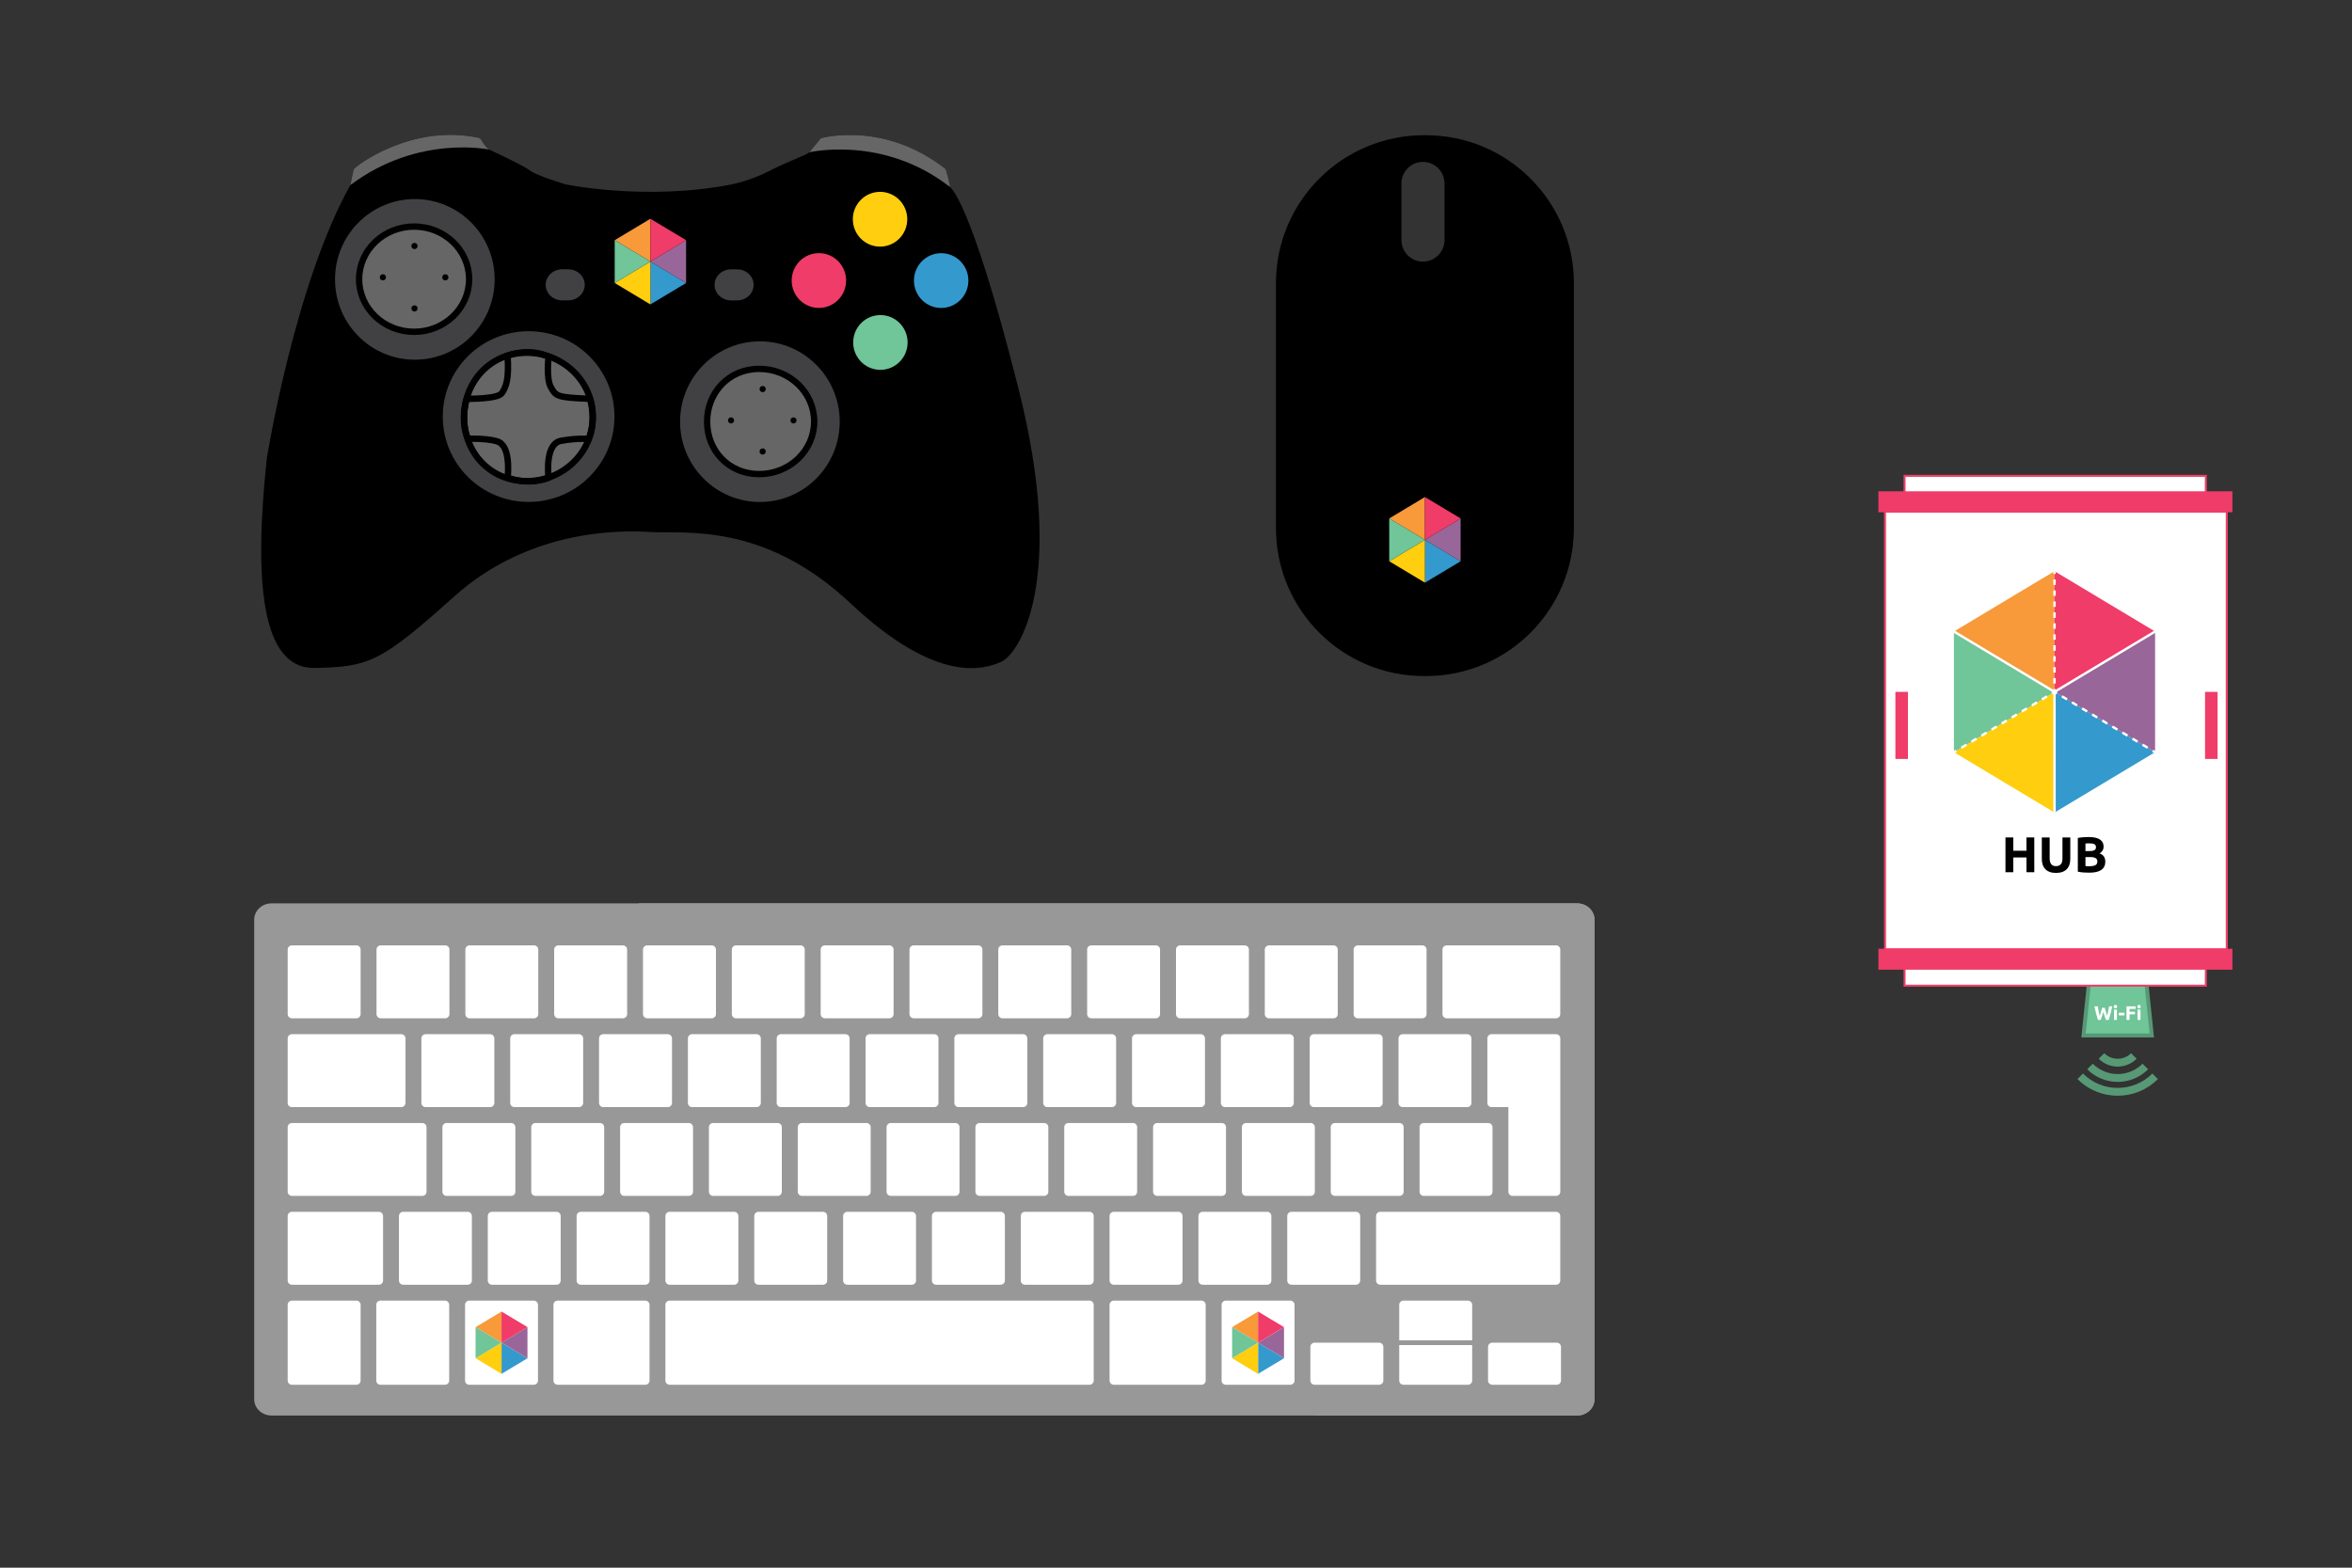<?xml version="1.0" encoding="utf-8"?>
<!-- Generator: Adobe Illustrator 16.0.0, SVG Export Plug-In . SVG Version: 6.00 Build 0)  -->
<!DOCTYPE svg PUBLIC "-//W3C//DTD SVG 1.1//EN" "http://www.w3.org/Graphics/SVG/1.1/DTD/svg11.dtd">
<svg version="1.1" id="Layer_1" xmlns="http://www.w3.org/2000/svg" xmlns:xlink="http://www.w3.org/1999/xlink" x="0px" y="0px"
	 width="600px" height="400px" viewBox="0 0 600 400" enable-background="new 0 0 600 400" xml:space="preserve">
<rect x="0" y="0" width="600" height="400" fill="#333333" stroke="none"/>
<g>
	<path fill="none" d="M230,265.341"/>
</g>
<path id="wireless_mouse" d="M401.5,72.263c0-20.856-16.907-37.763-37.763-37.763h-0.475c-20.855,0-37.763,16.907-37.763,37.763
	v62.475c0,20.856,16.907,37.763,37.763,37.763h0.475c20.855,0,37.763-16.907,37.763-37.763V72.263z M368.5,61.203
	c0,3.067-2.434,5.552-5.5,5.552s-5.5-2.485-5.5-5.552V46.86c0-3.066,2.434-5.552,5.5-5.552s5.5,2.486,5.5,5.552V61.203z"/>
<g>
	<path d="M186.606,47.055c-21.767,4.266-42.31-0.013-42.31-0.013s-7.322-2.173-9.084-3.528c-1.763-1.358-9.322-4.818-10.339-5.327
		c-1.017-0.509-2.407-2.951-2.407-2.951c-17.423-3.938-32.004,7.313-32.207,7.923c-0.203,0.609-0.883,4.067-0.883,4.067
		c-14.247,25.423-21.313,69.764-21.313,69.764c-3.263,30.645-1.627,53.7,12.188,53.435c13.815-0.267,16.817-1.354,35.536-18.164
		c18.717-16.81,41.229-17.072,49.935-16.527c8.707,0.545,28.992-2.703,51.226,18.188c22.232,20.889,34.167,16.823,38.507,14.926
		c4.337-1.896,16.82-20.334,4.361-69.699c-12.462-49.365-17.613-51.535-17.613-51.535c0.001-0.543-0.947-4.476-0.947-4.476
		c-15.863-12.48-31.866-7.875-31.866-7.875s-2.443,2.982-2.917,3.592c-0.474,0.61-5.628,2.372-10.307,4.81
		C191.489,46.106,186.606,47.055,186.606,47.055z"/>
	<path fill="#656665" d="M89.376,47.228c0,0,0.68-3.458,0.883-4.067c0.203-0.61,14.784-11.862,32.207-7.923
		c0,0,1.39,2.442,2.407,2.951C124.873,38.188,106.67,34.215,89.376,47.228z"/>
	<path fill="#656665" d="M242.204,47.615c0.429,0.333-0.947-4.476-0.947-4.476c-15.863-12.48-31.866-7.875-31.866-7.875
		s-2.443,2.982-2.917,3.592C206.475,38.857,225.257,34.438,242.204,47.615z"/>
	<path fill="#414042" d="M149.17,72.672c0,2.191-1.89,3.967-4.223,3.966h-1.524c-2.333-0.001-4.221-1.776-4.219-3.967l0,0
		c0-2.191,1.891-3.966,4.222-3.966l1.525,0.001C147.281,68.706,149.17,70.483,149.17,72.672L149.17,72.672z"/>
	<path fill="#414042" d="M192.25,72.687c0,2.191-1.893,3.966-4.222,3.964h-1.526c-2.331,0-4.22-1.776-4.218-3.967l0,0
		c0-2.19,1.891-3.967,4.222-3.966h1.524C190.361,68.72,192.25,70.495,192.25,72.687L192.25,72.687z"/>
	<g>
		<ellipse fill="#FFCE0E" cx="224.503" cy="55.939" rx="6.941" ry="6.991"/>
		<ellipse fill="#EF3C68" cx="208.902" cy="71.58" rx="6.941" ry="6.991"/>
		<ellipse fill="#70C599" cx="224.591" cy="87.377" rx="6.941" ry="6.991"/>
		<ellipse fill="#3499CD" cx="240.094" cy="71.59" rx="6.941" ry="6.99"/>
	</g>
	<g>
		
			<ellipse transform="matrix(1 2.757794e-004 -2.757794e-004 1 0.02 -0.029)" fill="#414042" cx="105.825" cy="71.286" rx="20.361" ry="20.494"/>
		<ellipse fill="#656665" stroke="#000000" stroke-width="1.623" cx="105.642" cy="71.236" rx="14.035" ry="13.426"/>
		<g>
			<circle cx="105.741" cy="62.76" r="0.785"/>
			<circle cx="97.67" cy="70.76" r="0.784"/>
			<circle cx="105.736" cy="78.693" r="0.784"/>
			<circle cx="113.604" cy="70.763" r="0.785"/>
		</g>
	</g>
	<g>
		
			<ellipse transform="matrix(1 3.117431e-004 -3.117431e-004 1 0.034 -0.06)" fill="#414042" cx="193.852" cy="107.591" rx="20.362" ry="20.493"/>
		<path fill="#656665" stroke="#000000" stroke-width="1.623" d="M207.704,107.545c-0.003,7.415-6.286,13.423-14.042,13.421
			c-7.752-0.002-13.283-5.965-13.281-13.378c0.004-7.416,5.541-13.475,13.291-13.471C201.422,94.118,207.706,100.13,207.704,107.545
			z"/>
		<g>
			<circle cx="194.56" cy="99.266" r="0.785"/>
			<path d="M187.274,107.264c0,0.431-0.352,0.781-0.784,0.779c-0.433-0.001-0.783-0.348-0.786-0.78
				c0.002-0.431,0.353-0.78,0.785-0.779C186.923,106.484,187.275,106.834,187.274,107.264z"/>
			<circle cx="194.556" cy="115.2" r="0.783"/>
			<path d="M203.206,107.269c0,0.433-0.35,0.78-0.784,0.78c-0.432,0-0.783-0.35-0.78-0.78c-0.002-0.43,0.349-0.779,0.782-0.78
				C202.855,106.489,203.206,106.838,203.206,107.269z"/>
		</g>
	</g>
	<g>
		
			<ellipse transform="matrix(1 3.121620e-004 -3.121620e-004 1 0.033 -0.042)" fill="#414042" cx="134.852" cy="106.286" rx="21.899" ry="21.779"/>
		<path fill="#656665" stroke="#000000" stroke-width="1.623" d="M151.241,106.387c-0.003,9.048-7.561,16.381-16.879,16.375
			c-9.32,0-15.97-7.274-15.967-16.323c0.002-9.049,6.658-16.442,15.979-16.44C143.691,90.002,151.245,97.338,151.241,106.387z"/>
		<path fill="none" stroke="#000000" stroke-width="1.623" d="M119.057,101.751c0,0,7.866,0.137,8.951-1.422
			c1.084-1.557,1.885-3.57,1.478-9.605c0,0,5.509-2.123,10.459,0.32c0,0-0.681,5.559,0.606,7.796
			c1.29,2.239,1.424,2.583,9.967,2.922c0,0,1.693,5.219-0.342,10.236c0,0-2.915-0.273-7.05,0.473
			c-4.137,0.745-3.258,8.677-3.191,9.426c0,0-4.408,2.099-10.441-0.005c0,0,0.816-6.576-1.625-8.681c0,0-0.609-1.356-8.475-1.289
			C119.393,111.922,117.293,108.124,119.057,101.751z"/>
	</g>
</g>
<g>
	<g>
		<polygon fill="#70C599" stroke="#579975" stroke-miterlimit="10" points="548.936,264.2 531.508,264.2 533.508,245.019 
			546.936,245.019 		"/>
		<g>
			<g>
				<g>
					<path fill="none" stroke="#579975" stroke-width="2" stroke-miterlimit="10" d="M549.779,274.622
						c-5.283,5.281-13.832,5.281-19.113,0"/>
					<path fill="none" stroke="#579975" stroke-width="2" stroke-miterlimit="10" d="M547.279,272.122c-3.9,3.9-10.213,3.9-14.115,0
						"/>
					<path fill="none" stroke="#579975" stroke-width="2" stroke-miterlimit="10" d="M544.354,269.431
						c-2.283,2.283-5.98,2.283-8.264,0"/>
				</g>
			</g>
		</g>
	</g>
	<g>
		<path fill="#FFFFFF" d="M536.92,257.142c0.041,0.137,0.084,0.291,0.133,0.461c0.049,0.172,0.1,0.35,0.154,0.533
			s0.111,0.367,0.168,0.551s0.111,0.354,0.164,0.51c0.045-0.17,0.088-0.355,0.133-0.555c0.047-0.201,0.088-0.408,0.129-0.621
			s0.08-0.426,0.117-0.637c0.039-0.213,0.076-0.416,0.109-0.613h0.811c-0.117,0.58-0.254,1.168-0.406,1.766
			c-0.152,0.596-0.316,1.162-0.494,1.699h-0.715c-0.115-0.32-0.229-0.656-0.338-1.008c-0.111-0.352-0.219-0.703-0.324-1.057
			c-0.107,0.354-0.215,0.705-0.322,1.057c-0.105,0.352-0.217,0.688-0.334,1.008h-0.713c-0.178-0.537-0.344-1.104-0.494-1.699
			c-0.152-0.598-0.287-1.186-0.404-1.766h0.844c0.033,0.197,0.07,0.4,0.111,0.613c0.039,0.211,0.082,0.424,0.125,0.637
			s0.088,0.42,0.133,0.621c0.045,0.199,0.092,0.385,0.139,0.555c0.061-0.164,0.119-0.338,0.176-0.52
			c0.057-0.184,0.111-0.367,0.164-0.551c0.055-0.184,0.104-0.359,0.148-0.529s0.086-0.322,0.123-0.455H536.92z"/>
		<path fill="#FFFFFF" d="M540.098,256.847c0,0.137-0.045,0.244-0.133,0.322s-0.193,0.117-0.313,0.117
			c-0.121,0-0.225-0.039-0.313-0.117s-0.133-0.186-0.133-0.322s0.045-0.244,0.133-0.324c0.088-0.078,0.191-0.117,0.313-0.117
			c0.119,0,0.225,0.039,0.313,0.117C540.053,256.603,540.098,256.71,540.098,256.847z M540.027,260.235h-0.746v-2.629h0.746V260.235
			z"/>
		<path fill="#FFFFFF" d="M540.502,258.405h1.449v0.676h-1.449V258.405z"/>
		<path fill="#FFFFFF" d="M542.477,260.235v-3.465h2.32v0.656h-1.539v0.725h1.369v0.654h-1.369v1.43H542.477z"/>
		<path fill="#FFFFFF" d="M546.111,256.847c0,0.137-0.043,0.244-0.131,0.322c-0.09,0.078-0.193,0.117-0.313,0.117
			c-0.121,0-0.225-0.039-0.313-0.117c-0.09-0.078-0.133-0.186-0.133-0.322s0.043-0.244,0.133-0.324
			c0.088-0.078,0.191-0.117,0.313-0.117c0.119,0,0.223,0.039,0.313,0.117C546.068,256.603,546.111,256.71,546.111,256.847z
			 M546.043,260.235h-0.746v-2.629h0.746V260.235z"/>
	</g>
	<g>
		
			<rect x="480.877" y="130.553" fill="#FFFFFF" stroke="#EF4069" stroke-width="0.516" stroke-miterlimit="10" width="87.174" height="111.667"/>
		<g>
			<g>
				<g>
					<path fill="#010101" stroke="#FFFFFF" stroke-width="0.205" stroke-miterlimit="10" d="M524.107,177.175"/>
				</g>
				<g>
					<path fill="#010101" stroke="#FFFFFF" stroke-width="0.205" stroke-miterlimit="10" d="M524.107,177.175"/>
				</g>
				<g>
					<path fill="#010101" stroke="#FFFFFF" stroke-width="0.205" stroke-miterlimit="10" d="M524.107,177.175"/>
				</g>
				<g>
					<path fill="#010101" stroke="#FFFFFF" stroke-width="0.205" stroke-miterlimit="10" d="M524.107,177.175"/>
				</g>
			</g>
			<polyline fill="#3499CD" points="549.768,191.929 536.938,199.626 524.107,207.324 524.107,191.929 524.107,176.533 			"/>
			<polyline fill="#996699" points="549.768,191.929 549.768,176.533 549.768,161.138 536.953,168.836 524.107,176.533 			"/>
			<polyline fill="#F8993A" points="524.111,145.742 511.279,153.439 498.447,161.138 511.281,168.836 524.111,176.533 			"/>
			<polyline fill="#EF3C68" points="524.107,145.742 536.936,153.439 549.768,161.138 536.938,168.836 524.107,176.533 			"/>
			<polyline fill="#FFCE0E" points="498.447,191.929 511.281,199.626 524.111,207.324 524.111,191.929 524.111,176.533 			"/>
			<polyline fill="#70C599" points="498.449,191.929 498.449,176.533 498.449,161.138 511.279,168.836 524.107,176.533 			"/>
			<g>
				<g>
					<g>
						
							<line fill="none" stroke="#FFFFFF" stroke-width="0.616" stroke-miterlimit="10" x1="524.113" y1="145.742" x2="524.113" y2="146.46"/>
						
							<line fill="none" stroke="#FFFFFF" stroke-width="0.616" stroke-miterlimit="10" stroke-dasharray="1.398,1.398" x1="524.113" y1="147.858" x2="524.107" y2="175.116"/>
						
							<line fill="none" stroke="#FFFFFF" stroke-width="0.616" stroke-miterlimit="10" x1="524.107" y1="175.815" x2="524.107" y2="176.533"/>
					</g>
				</g>
				<g>
					<g>
						
							<line fill="none" stroke="#FFFFFF" stroke-width="0.616" stroke-miterlimit="10" x1="524.107" y1="176.533" x2="524.724" y2="176.903"/>
						
							<line fill="none" stroke="#FFFFFF" stroke-width="0.616" stroke-miterlimit="10" stroke-dasharray="1.499,1.499" x1="526.009" y1="177.674" x2="548.509" y2="191.173"/>
						
							<line fill="none" stroke="#FFFFFF" stroke-width="0.616" stroke-miterlimit="10" x1="549.151" y1="191.559" x2="549.768" y2="191.929"/>
					</g>
				</g>
				<g>
					<g>
						
							<line fill="none" stroke="#FFFFFF" stroke-width="0.616" stroke-miterlimit="10" x1="524.107" y1="176.533" x2="523.491" y2="176.903"/>
						
							<line fill="none" stroke="#FFFFFF" stroke-width="0.616" stroke-miterlimit="10" stroke-dasharray="1.499,1.499" x1="522.206" y1="177.674" x2="499.706" y2="191.173"/>
						
							<line fill="none" stroke="#FFFFFF" stroke-width="0.616" stroke-miterlimit="10" x1="499.063" y1="191.559" x2="498.447" y2="191.929"/>
					</g>
				</g>
			</g>
			<g>
				
					<line fill="none" stroke="#FFFFFF" stroke-width="0.616" stroke-miterlimit="10" x1="524.113" y1="207.324" x2="524.107" y2="176.533"/>
				
					<line fill="none" stroke="#FFFFFF" stroke-width="0.616" stroke-miterlimit="10" x1="524.107" y1="176.533" x2="549.768" y2="161.138"/>
				
					<line fill="none" stroke="#FFFFFF" stroke-width="0.616" stroke-miterlimit="10" x1="524.107" y1="176.533" x2="498.447" y2="161.138"/>
			</g>
		</g>
		
			<rect x="485.859" y="245.235" fill="#FFFFFF" stroke="#EF4069" stroke-width="0.516" stroke-miterlimit="10" width="76.854" height="6.264"/>
		
			<rect x="485.859" y="121.417" fill="#FFFFFF" stroke="#EF4069" stroke-width="0.516" stroke-miterlimit="10" width="76.854" height="6.264"/>
		
			<line fill="none" stroke="#EF3C68" stroke-width="5.351" stroke-miterlimit="10" x1="479.182" y1="128.029" x2="569.5" y2="128.029"/>
		
			<line fill="none" stroke="#EF3C68" stroke-width="5.351" stroke-miterlimit="10" x1="479.182" y1="244.745" x2="569.5" y2="244.745"/>
		<g>
			<path d="M516.954,213.674h1.998v8.876h-1.998v-3.766h-3.356v3.766H511.6v-8.876h1.998v3.394h3.356V213.674z"/>
			<path d="M524.473,222.729c-0.624,0-1.161-0.088-1.614-0.263c-0.452-0.175-0.826-0.418-1.12-0.73
				c-0.295-0.312-0.513-0.683-0.653-1.114c-0.142-0.431-0.212-0.907-0.212-1.428v-5.521h1.998v5.354
				c0,0.358,0.041,0.664,0.122,0.916s0.192,0.457,0.333,0.615s0.312,0.271,0.513,0.339c0.2,0.068,0.42,0.103,0.659,0.103
				c0.487,0,0.882-0.149,1.185-0.448c0.304-0.299,0.455-0.807,0.455-1.524v-5.354h1.998v5.521c0,0.521-0.072,0.999-0.218,1.435
				s-0.367,0.809-0.666,1.12c-0.299,0.313-0.679,0.554-1.14,0.725C525.651,222.644,525.104,222.729,524.473,222.729z"/>
			<path d="M533.016,222.665c-0.486,0-0.972-0.015-1.453-0.045c-0.483-0.029-0.984-0.1-1.506-0.211v-8.607
				c0.41-0.077,0.858-0.135,1.346-0.173c0.486-0.039,0.938-0.058,1.357-0.058c0.563,0,1.082,0.04,1.557,0.121
				c0.474,0.081,0.881,0.22,1.223,0.416c0.342,0.197,0.608,0.455,0.801,0.775s0.288,0.716,0.288,1.185
				c0,0.709-0.342,1.269-1.024,1.679c0.563,0.213,0.947,0.504,1.152,0.87c0.205,0.368,0.308,0.782,0.308,1.243
				c0,0.931-0.34,1.631-1.019,2.101S534.356,222.665,533.016,222.665z M532.004,217.157h0.974c0.614,0,1.055-0.079,1.319-0.236
				c0.265-0.158,0.396-0.412,0.396-0.763c0-0.358-0.136-0.61-0.409-0.756c-0.273-0.145-0.675-0.218-1.204-0.218
				c-0.171,0-0.354,0.003-0.551,0.007s-0.372,0.015-0.525,0.032V217.157z M532.004,218.682v2.293
				c0.146,0.018,0.303,0.03,0.474,0.038c0.171,0.009,0.359,0.013,0.563,0.013c0.598,0,1.081-0.085,1.448-0.256
				c0.366-0.171,0.551-0.486,0.551-0.948c0-0.409-0.154-0.702-0.462-0.877c-0.307-0.175-0.747-0.263-1.319-0.263H532.004z"/>
		</g>
		<rect x="483.518" y="176.531" fill="#EF3C68" width="3.203" height="17.115"/>
		<rect x="562.508" y="176.531" fill="#EF3C68" width="3.201" height="17.115"/>
	</g>
</g>
<g id="keyboard_1_">
	<path fill="#989898" d="M406.76,234.643c0-2.276-1.992-4.143-4.418-4.143H69.256c-2.426,0-4.409,1.866-4.409,4.143v122.392
		c0,2.274,1.983,4.144,4.409,4.144h333.086c2.426,0,4.418-1.869,4.418-4.144V234.643z"/>
	<path fill="#989898" d="M406.76,357.034V234.643c0-2.276-1.992-4.143-4.418-4.143H162.86l172.677,130.678h66.805
		C404.768,361.178,406.76,359.309,406.76,357.034z"/>
	<g>
		<g>
			<path fill="#FFFFFF" d="M91.996,258.743c0,0.594-0.483,1.078-1.075,1.078H74.463c-0.595,0-1.077-0.484-1.077-1.078v-16.452
				c0-0.595,0.482-1.077,1.077-1.077H90.92c0.592,0,1.075,0.482,1.075,1.077V258.743z"/>
			<path fill="#FFFFFF" d="M126.104,281.402c0,0.6-0.476,1.083-1.077,1.083H108.57c-0.593,0-1.071-0.483-1.071-1.083v-16.458
				c0-0.584,0.478-1.069,1.071-1.069h16.457c0.601,0,1.077,0.485,1.077,1.069V281.402z"/>
			<path fill="#FFFFFF" d="M131.471,304.067c0,0.597-0.483,1.071-1.076,1.071h-16.459c-0.584,0-1.076-0.475-1.076-1.071v-16.461
				c0-0.583,0.492-1.068,1.076-1.068h16.459c0.592,0,1.076,0.485,1.076,1.068V304.067z"/>
			<path fill="#FFFFFF" d="M120.375,326.728c0,0.589-0.481,1.075-1.071,1.075h-16.458c-0.587,0-1.072-0.486-1.072-1.075v-16.456
				c0-0.59,0.485-1.079,1.072-1.079h16.458c0.589,0,1.071,0.489,1.071,1.079V326.728z"/>
			<path fill="#FFFFFF" d="M91.996,352.25c0,0.595-0.483,1.076-1.075,1.076H74.463c-0.595,0-1.077-0.481-1.077-1.076v-19.321
				c0-0.581,0.482-1.074,1.077-1.074H90.92c0.592,0,1.075,0.493,1.075,1.074V352.25z"/>
			<path fill="#FFFFFF" d="M114.591,352.25c0,0.595-0.482,1.076-1.077,1.076H97.062c-0.589,0-1.074-0.481-1.074-1.076v-19.321
				c0-0.581,0.485-1.074,1.074-1.074h16.452c0.595,0,1.077,0.493,1.077,1.074V352.25z"/>
			<path fill="#FFFFFF" d="M137.244,352.25c0,0.595-0.486,1.076-1.078,1.076h-16.458c-0.591,0-1.073-0.481-1.073-1.076v-19.321
				c0-0.581,0.481-1.074,1.073-1.074h16.458c0.592,0,1.078,0.493,1.078,1.074V352.25z"/>
			<path fill="#FFFFFF" d="M330.241,352.25c0,0.595-0.492,1.076-1.082,1.076h-16.46c-0.588,0-1.07-0.481-1.07-1.076v-19.321
				c0-0.581,0.482-1.074,1.07-1.074h16.46c0.59,0,1.082,0.493,1.082,1.074V352.25z"/>
			<path fill="#FFFFFF" d="M352.89,352.25c0,0.595-0.483,1.076-1.075,1.076h-16.447c-0.602,0-1.089-0.481-1.089-1.076v-8.586
				c0-0.588,0.487-1.076,1.089-1.076h16.447c0.592,0,1.075,0.488,1.075,1.076V352.25z"/>
			<path fill="#FFFFFF" d="M398.212,352.25c0,0.595-0.485,1.076-1.078,1.076h-16.452c-0.59,0-1.081-0.481-1.081-1.076v-8.586
				c0-0.588,0.491-1.076,1.081-1.076h16.452c0.593,0,1.078,0.488,1.078,1.076V352.25z"/>
			<path fill="#FFFFFF" d="M165.695,352.25c0,0.595-0.482,1.076-1.067,1.076H142.26c-0.59,0-1.07-0.481-1.07-1.076v-19.321
				c0-0.581,0.479-1.074,1.07-1.074h22.369c0.584,0,1.067,0.493,1.067,1.074V352.25z"/>
			<path fill="#FFFFFF" d="M307.57,352.25c0,0.595-0.48,1.076-1.077,1.076h-22.36c-0.586,0-1.079-0.481-1.079-1.076v-19.321
				c0-0.581,0.493-1.074,1.079-1.074h22.36c0.597,0,1.077,0.493,1.077,1.074V352.25z"/>
			<path fill="#FFFFFF" d="M279.007,352.25c0,0.595-0.489,1.076-1.084,1.076H170.826c-0.584,0-1.08-0.481-1.08-1.076v-19.321
				c0-0.581,0.495-1.074,1.08-1.074h107.097c0.595,0,1.084,0.493,1.084,1.074V352.25z"/>
			<path fill="#FFFFFF" d="M143.035,326.728c0,0.589-0.478,1.075-1.071,1.075h-16.459c-0.583,0-1.071-0.486-1.071-1.075v-16.456
				c0-0.59,0.489-1.079,1.071-1.079h16.459c0.593,0,1.071,0.489,1.071,1.079V326.728z"/>
			<path fill="#FFFFFF" d="M165.695,326.728c0,0.589-0.482,1.075-1.067,1.075H148.17c-0.593,0-1.076-0.486-1.076-1.075v-16.456
				c0-0.59,0.483-1.079,1.076-1.079h16.458c0.584,0,1.067,0.489,1.067,1.079V326.728z"/>
			<path fill="#FFFFFF" d="M188.359,326.728c0,0.589-0.481,1.075-1.078,1.075h-16.456c-0.584,0-1.08-0.486-1.08-1.075v-16.456
				c0-0.59,0.495-1.079,1.08-1.079h16.456c0.597,0,1.078,0.489,1.078,1.079V326.728z"/>
			<path fill="#FFFFFF" d="M211.018,326.728c0,0.589-0.486,1.075-1.07,1.075h-16.454c-0.591,0-1.08-0.486-1.08-1.075v-16.456
				c0-0.59,0.489-1.079,1.08-1.079h16.454c0.584,0,1.07,0.489,1.07,1.079V326.728z"/>
			<path fill="#FFFFFF" d="M233.68,326.728c0,0.589-0.483,1.075-1.07,1.075H216.15c-0.588,0-1.07-0.486-1.07-1.075v-16.456
				c0-0.59,0.482-1.079,1.07-1.079h16.459c0.587,0,1.07,0.489,1.07,1.079V326.728z"/>
			<path fill="#FFFFFF" d="M256.343,326.728c0,0.589-0.479,1.075-1.072,1.075h-16.458c-0.596,0-1.079-0.486-1.079-1.075v-16.456
				c0-0.59,0.483-1.079,1.079-1.079h16.458c0.592,0,1.072,0.489,1.072,1.079V326.728z"/>
			<path fill="#FFFFFF" d="M279.007,326.728c0,0.589-0.489,1.075-1.084,1.075H261.47c-0.588,0-1.07-0.486-1.07-1.075v-16.456
				c0-0.59,0.482-1.079,1.07-1.079h16.453c0.595,0,1.084,0.489,1.084,1.079V326.728z"/>
			<path fill="#FFFFFF" d="M301.666,326.728c0,0.589-0.484,1.075-1.078,1.075h-16.455c-0.586,0-1.079-0.486-1.079-1.075v-16.456
				c0-0.59,0.493-1.079,1.079-1.079h16.455c0.594,0,1.078,0.489,1.078,1.079V326.728z"/>
			<path fill="#FFFFFF" d="M324.324,326.728c0,0.589-0.475,1.075-1.072,1.075h-16.458c-0.594,0-1.075-0.486-1.075-1.075v-16.456
				c0-0.59,0.481-1.079,1.075-1.079h16.458c0.598,0,1.072,0.489,1.072,1.079V326.728z"/>
			<path fill="#FFFFFF" d="M346.986,326.728c0,0.589-0.486,1.075-1.076,1.075h-16.453c-0.593,0-1.079-0.486-1.079-1.075v-16.456
				c0-0.59,0.486-1.079,1.079-1.079h16.453c0.59,0,1.076,0.489,1.076,1.079V326.728z"/>
			<path fill="#FFFFFF" d="M398.029,326.728c0,0.589-0.482,1.075-1.074,1.075h-44.84c-0.591,0-1.075-0.486-1.075-1.075v-16.456
				c0-0.59,0.484-1.079,1.075-1.079h44.84c0.592,0,1.074,0.489,1.074,1.079V326.728z"/>
			<path fill="#FFFFFF" d="M154.125,304.067c0,0.597-0.472,1.071-1.065,1.071h-16.468c-0.583,0-1.066-0.475-1.066-1.071v-16.461
				c0-0.583,0.483-1.068,1.066-1.068h16.468c0.593,0,1.065,0.485,1.065,1.068V304.067z"/>
			<path fill="#FFFFFF" d="M176.791,304.067c0,0.597-0.484,1.071-1.076,1.071h-16.459c-0.587,0-1.066-0.475-1.066-1.071v-16.461
				c0-0.583,0.479-1.068,1.066-1.068h16.459c0.592,0,1.076,0.485,1.076,1.068V304.067z"/>
			<path fill="#FFFFFF" d="M199.446,304.067c0,0.597-0.473,1.071-1.067,1.071h-16.461c-0.591,0-1.071-0.475-1.071-1.071v-16.461
				c0-0.583,0.479-1.068,1.071-1.068h16.461c0.594,0,1.067,0.485,1.067,1.068V304.067z"/>
			<path fill="#FFFFFF" d="M222.112,304.067c0,0.597-0.484,1.071-1.07,1.071h-16.466c-0.586,0-1.066-0.475-1.066-1.071v-16.461
				c0-0.583,0.48-1.068,1.066-1.068h16.466c0.586,0,1.07,0.485,1.07,1.068V304.067z"/>
			<path fill="#FFFFFF" d="M244.774,304.067c0,0.597-0.487,1.071-1.074,1.071h-16.458c-0.583,0-1.078-0.475-1.078-1.071v-16.461
				c0-0.583,0.495-1.068,1.078-1.068H243.7c0.587,0,1.074,0.485,1.074,1.068V304.067z"/>
			<path fill="#FFFFFF" d="M267.432,304.067c0,0.597-0.482,1.071-1.072,1.071h-16.455c-0.593,0-1.074-0.475-1.074-1.071v-16.461
				c0-0.583,0.481-1.068,1.074-1.068h16.455c0.59,0,1.072,0.485,1.072,1.068V304.067z"/>
			<path fill="#FFFFFF" d="M290.09,304.067c0,0.597-0.476,1.071-1.071,1.071h-16.458c-0.591,0-1.071-0.475-1.071-1.071v-16.461
				c0-0.583,0.48-1.068,1.071-1.068h16.458c0.595,0,1.071,0.485,1.071,1.068V304.067z"/>
			<path fill="#FFFFFF" d="M312.756,304.067c0,0.597-0.486,1.071-1.072,1.071h-16.46c-0.589,0-1.072-0.475-1.072-1.071v-16.461
				c0-0.583,0.482-1.068,1.072-1.068h16.46c0.586,0,1.072,0.485,1.072,1.068V304.067z"/>
			<path fill="#FFFFFF" d="M335.418,304.067c0,0.597-0.483,1.071-1.072,1.071h-16.464c-0.593,0-1.071-0.475-1.071-1.071v-16.461
				c0-0.583,0.479-1.068,1.071-1.068h16.464c0.589,0,1.072,0.485,1.072,1.068V304.067z"/>
			<path fill="#FFFFFF" d="M358.074,304.067c0,0.597-0.481,1.071-1.071,1.071h-16.452c-0.598,0-1.08-0.475-1.08-1.071v-16.461
				c0-0.583,0.482-1.068,1.08-1.068h16.452c0.59,0,1.071,0.485,1.071,1.068V304.067z"/>
			<path fill="#FFFFFF" d="M380.735,304.067c0,0.597-0.482,1.071-1.07,1.071H363.2c-0.588,0-1.064-0.475-1.064-1.071v-16.461
				c0-0.583,0.477-1.068,1.064-1.068h16.465c0.588,0,1.07,0.485,1.07,1.068V304.067z"/>
			<path fill="#FFFFFF" d="M148.765,281.402c0,0.6-0.483,1.083-1.078,1.083H131.23c-0.589,0-1.077-0.483-1.077-1.083v-16.458
				c0-0.584,0.488-1.069,1.077-1.069h16.457c0.594,0,1.078,0.485,1.078,1.069V281.402z"/>
			<path fill="#FFFFFF" d="M171.425,281.402c0,0.6-0.483,1.083-1.077,1.083H153.89c-0.589,0-1.071-0.483-1.071-1.083v-16.458
				c0-0.584,0.482-1.069,1.071-1.069h16.458c0.594,0,1.077,0.485,1.077,1.069V281.402z"/>
			<path fill="#FFFFFF" d="M194.084,281.402c0,0.6-0.481,1.083-1.076,1.083H176.55c-0.584,0-1.065-0.483-1.065-1.083v-16.458
				c0-0.584,0.481-1.069,1.065-1.069h16.458c0.595,0,1.076,0.485,1.076,1.069V281.402z"/>
			<path fill="#FFFFFF" d="M216.74,281.402c0,0.6-0.483,1.083-1.068,1.083h-16.458c-0.592,0-1.076-0.483-1.076-1.083v-16.458
				c0-0.584,0.483-1.069,1.076-1.069h16.458c0.585,0,1.068,0.485,1.068,1.069V281.402z"/>
			<path fill="#FFFFFF" d="M239.404,281.402c0,0.6-0.48,1.083-1.077,1.083h-16.455c-0.589,0-1.069-0.483-1.069-1.083v-16.458
				c0-0.584,0.48-1.069,1.069-1.069h16.455c0.597,0,1.077,0.485,1.077,1.069V281.402z"/>
			<path fill="#FFFFFF" d="M262.062,281.402c0,0.6-0.476,1.083-1.069,1.083h-16.459c-0.593,0-1.075-0.483-1.075-1.083v-16.458
				c0-0.584,0.482-1.069,1.075-1.069h16.459c0.593,0,1.069,0.485,1.069,1.069V281.402z"/>
			<path fill="#FFFFFF" d="M284.724,281.402c0,0.6-0.476,1.083-1.071,1.083H267.19c-0.584,0-1.067-0.483-1.067-1.083v-16.458
				c0-0.584,0.482-1.069,1.067-1.069h16.463c0.595,0,1.071,0.485,1.071,1.069V281.402z"/>
			<path fill="#FFFFFF" d="M307.39,281.402c0,0.6-0.482,1.083-1.079,1.083h-16.458c-0.59,0-1.073-0.483-1.073-1.083v-16.458
				c0-0.584,0.482-1.069,1.073-1.069h16.458c0.597,0,1.079,0.485,1.079,1.069V281.402z"/>
			<path fill="#FFFFFF" d="M330.045,281.402c0,0.6-0.482,1.083-1.066,1.083h-16.46c-0.594,0-1.072-0.483-1.072-1.083v-16.458
				c0-0.584,0.479-1.069,1.072-1.069h16.46c0.584,0,1.066,0.485,1.066,1.069V281.402z"/>
			<path fill="#FFFFFF" d="M352.711,281.402c0,0.6-0.482,1.083-1.08,1.083h-16.456c-0.582,0-1.071-0.483-1.071-1.083v-16.458
				c0-0.584,0.489-1.069,1.071-1.069h16.456c0.598,0,1.08,0.485,1.08,1.069V281.402z"/>
			<path fill="#FFFFFF" d="M375.368,281.402c0,0.6-0.482,1.083-1.07,1.083H357.84c-0.593,0-1.075-0.483-1.075-1.083v-16.458
				c0-0.584,0.482-1.069,1.075-1.069h16.458c0.588,0,1.07,0.485,1.07,1.069V281.402z"/>
			<path fill="#FFFFFF" d="M103.443,281.402c0,0.6-0.481,1.083-1.076,1.083H74.463c-0.595,0-1.077-0.483-1.077-1.083v-16.458
				c0-0.584,0.482-1.069,1.077-1.069h27.905c0.594,0,1.076,0.485,1.076,1.069V281.402z"/>
			<path fill="#FFFFFF" d="M398.029,258.743c0,0.594-0.482,1.078-1.074,1.078h-27.908c-0.583,0-1.071-0.484-1.071-1.078v-16.452
				c0-0.595,0.488-1.077,1.071-1.077h27.908c0.592,0,1.074,0.482,1.074,1.077V258.743z"/>
			<path fill="#FFFFFF" d="M108.805,304.067c0,0.597-0.477,1.071-1.075,1.071H74.463c-0.595,0-1.077-0.475-1.077-1.071v-16.461
				c0-0.583,0.482-1.068,1.077-1.068h33.267c0.598,0,1.075,0.485,1.075,1.068V304.067z"/>
			<path fill="#FFFFFF" d="M97.72,326.728c0,0.589-0.483,1.075-1.076,1.075H74.463c-0.595,0-1.077-0.486-1.077-1.075v-16.456
				c0-0.59,0.482-1.079,1.077-1.079h22.181c0.593,0,1.076,0.489,1.076,1.079V326.728z"/>
			<path fill="#FFFFFF" d="M114.652,258.743c0,0.594-0.479,1.078-1.079,1.078H97.126c-0.592,0-1.076-0.484-1.076-1.078v-16.452
				c0-0.595,0.484-1.077,1.076-1.077h16.448c0.6,0,1.079,0.482,1.079,1.077V258.743z"/>
			<path fill="#FFFFFF" d="M137.315,258.743c0,0.594-0.481,1.078-1.074,1.078h-16.46c-0.586,0-1.066-0.484-1.066-1.078v-16.452
				c0-0.595,0.48-1.077,1.066-1.077h16.46c0.592,0,1.074,0.482,1.074,1.077V258.743z"/>
			<path fill="#FFFFFF" d="M159.983,258.743c0,0.594-0.494,1.078-1.085,1.078H142.44c-0.589,0-1.071-0.484-1.071-1.078v-16.452
				c0-0.595,0.481-1.077,1.071-1.077h16.458c0.592,0,1.085,0.482,1.085,1.077V258.743z"/>
			<path fill="#FFFFFF" d="M182.637,258.743c0,0.594-0.484,1.078-1.077,1.078h-16.458c-0.589,0-1.076-0.484-1.076-1.078v-16.452
				c0-0.595,0.487-1.077,1.076-1.077h16.458c0.593,0,1.077,0.482,1.077,1.077V258.743z"/>
			<path fill="#FFFFFF" d="M205.289,258.743c0,0.594-0.474,1.078-1.069,1.078h-16.458c-0.589,0-1.072-0.484-1.072-1.078v-16.452
				c0-0.595,0.483-1.077,1.072-1.077h16.458c0.595,0,1.069,0.482,1.069,1.077V258.743z"/>
			<path fill="#FFFFFF" d="M227.957,258.743c0,0.594-0.483,1.078-1.076,1.078h-16.448c-0.596,0-1.078-0.484-1.078-1.078v-16.452
				c0-0.595,0.481-1.077,1.078-1.077h16.448c0.593,0,1.076,0.482,1.076,1.077V258.743z"/>
			<path fill="#FFFFFF" d="M250.611,258.743c0,0.594-0.471,1.078-1.068,1.078h-16.453c-0.597,0-1.079-0.484-1.079-1.078v-16.452
				c0-0.595,0.482-1.077,1.079-1.077h16.453c0.597,0,1.068,0.482,1.068,1.077V258.743z"/>
			<path fill="#FFFFFF" d="M273.276,258.743c0,0.594-0.481,1.078-1.079,1.078h-16.457c-0.592,0-1.074-0.484-1.074-1.078v-16.452
				c0-0.595,0.481-1.077,1.074-1.077h16.457c0.598,0,1.079,0.482,1.079,1.077V258.743z"/>
			<path fill="#FFFFFF" d="M295.932,258.743c0,0.594-0.476,1.078-1.066,1.078H278.41c-0.597,0-1.078-0.484-1.078-1.078v-16.452
				c0-0.595,0.481-1.077,1.078-1.077h16.456c0.59,0,1.066,0.482,1.066,1.077V258.743z"/>
			<path fill="#FFFFFF" d="M318.601,258.743c0,0.594-0.487,1.078-1.071,1.078h-16.464c-0.586,0-1.069-0.484-1.069-1.078v-16.452
				c0-0.595,0.482-1.077,1.069-1.077h16.464c0.584,0,1.071,0.482,1.071,1.077V258.743z"/>
			<path fill="#FFFFFF" d="M341.261,258.743c0,0.594-0.481,1.078-1.075,1.078h-16.457c-0.596,0-1.079-0.484-1.079-1.078v-16.452
				c0-0.595,0.483-1.077,1.079-1.077h16.457c0.594,0,1.075,0.482,1.075,1.077V258.743z"/>
			<path fill="#FFFFFF" d="M363.917,258.743c0,0.594-0.479,1.078-1.067,1.078h-16.468c-0.585,0-1.066-0.484-1.066-1.078v-16.452
				c0-0.595,0.481-1.077,1.066-1.077h16.468c0.589,0,1.067,0.482,1.067,1.077V258.743z"/>
			<g>
				<path fill="#FFFFFF" d="M356.945,343.197v9.053c0,0.278,0.104,0.559,0.311,0.76c0.213,0.212,0.491,0.316,0.763,0.316h16.46
					c0.272,0,0.543-0.104,0.758-0.316c0.21-0.201,0.315-0.481,0.315-0.76v-9.053H356.945z"/>
				<path fill="#FFFFFF" d="M375.552,341.983v-9.055c0-0.268-0.105-0.546-0.315-0.752c-0.215-0.212-0.485-0.322-0.758-0.322h-16.46
					c-0.271,0-0.55,0.11-0.763,0.322c-0.206,0.206-0.311,0.484-0.311,0.752v9.055H375.552z"/>
			</g>
			<path fill="#FFFFFF" d="M380.495,263.875c-0.271,0-0.544,0.099-0.756,0.315c-0.209,0.208-0.309,0.478-0.309,0.754v16.458
				c0,0.276,0.1,0.554,0.309,0.767c0.212,0.206,0.484,0.316,0.756,0.316h4.297v21.582c0,0.278,0.109,0.555,0.317,0.76
				c0.21,0.21,0.481,0.312,0.759,0.312h11.087c0.278,0,0.55-0.102,0.763-0.312c0.212-0.205,0.317-0.481,0.317-0.76v-39.123
				c0-0.276-0.105-0.546-0.317-0.754c-0.213-0.217-0.484-0.315-0.763-0.315H380.495z"/>
		</g>
	</g>
</g>
<g>
	<polygon fill="#3499CD" points="165.918,66.743 170.473,69.475 175.024,72.207 170.471,74.939 165.918,77.671 165.918,72.207 	"/>
	<polygon fill="#996699" points="175.024,61.279 170.476,64.011 165.918,66.743 170.471,69.475 175.024,72.207 175.024,66.743 	"/>
	<polygon fill="#F8993A" points="165.919,55.815 161.365,58.547 156.811,61.279 161.365,64.011 165.919,66.743 165.919,61.279 	"/>
	<polygon fill="#EF3C68" points="165.918,55.815 170.471,58.547 175.024,61.279 170.471,64.011 165.918,66.743 165.918,61.279 	"/>
	<polygon fill="#FFCE0E" points="165.919,66.743 161.365,69.475 156.811,72.207 161.365,74.939 165.919,77.671 165.919,72.207 	"/>
	<polygon fill="#70C599" points="156.812,61.279 161.365,64.011 165.918,66.743 161.365,69.475 156.812,72.207 156.812,66.743 	"/>
</g>
<g>
	<polygon fill="#3499CD" points="363.5,137.742 368.055,140.474 372.606,143.206 368.054,145.938 363.5,148.67 363.5,143.206 	"/>
	<polygon fill="#996699" points="372.606,132.278 368.059,135.01 363.5,137.742 368.054,140.474 372.606,143.206 372.606,137.742 	
		"/>
	<polygon fill="#F8993A" points="363.502,126.814 358.947,129.546 354.394,132.278 358.947,135.01 363.502,137.742 363.502,132.278 
			"/>
	<polygon fill="#EF3C68" points="363.5,126.814 368.054,129.546 372.606,132.278 368.054,135.01 363.5,137.742 363.5,132.278 	"/>
	<polygon fill="#FFCE0E" points="363.502,137.742 358.947,140.474 354.394,143.206 358.947,145.938 363.502,148.67 363.502,143.206 
			"/>
	<polygon fill="#70C599" points="354.395,132.278 358.947,135.01 363.5,137.742 358.947,140.474 354.395,143.206 354.395,137.742 	
		"/>
</g>
<g>
	<polygon fill="#3499CD" points="127.94,342.59 131.25,344.576 134.559,346.561 131.25,348.548 127.94,350.533 127.94,346.561 	"/>
	<polygon fill="#996699" points="134.559,338.618 131.253,340.604 127.94,342.59 131.25,344.576 134.559,346.561 134.559,342.59 	
		"/>
	<polygon fill="#F8993A" points="127.941,334.646 124.63,336.633 121.32,338.618 124.63,340.604 127.941,342.59 127.941,338.618 	
		"/>
	<polygon fill="#EF3C68" points="127.94,334.646 131.25,336.633 134.559,338.618 131.25,340.604 127.94,342.59 127.94,338.618 	"/>
	<polygon fill="#FFCE0E" points="127.941,342.59 124.63,344.576 121.32,346.561 124.63,348.548 127.941,350.533 127.941,346.561 	
		"/>
	<polygon fill="#70C599" points="121.321,338.618 124.63,340.604 127.94,342.59 124.63,344.576 121.321,346.561 121.321,342.59 	"/>
</g>
<g>
	<polygon fill="#3499CD" points="320.936,342.59 324.246,344.576 327.555,346.561 324.246,348.548 320.936,350.533 320.936,346.561 
			"/>
	<polygon fill="#996699" points="327.555,338.618 324.25,340.604 320.936,342.59 324.246,344.576 327.555,346.561 327.555,342.59 	
		"/>
	<polygon fill="#F8993A" points="320.938,334.646 317.627,336.633 314.316,338.618 317.627,340.604 320.938,342.59 320.938,338.618 
			"/>
	<polygon fill="#EF3C68" points="320.936,334.646 324.246,336.633 327.555,338.618 324.246,340.604 320.936,342.59 320.936,338.618 
			"/>
	<polygon fill="#FFCE0E" points="320.938,342.59 317.627,344.576 314.316,346.561 317.627,348.548 320.938,350.533 320.938,346.561 
			"/>
	<polygon fill="#70C599" points="314.316,338.618 317.627,340.604 320.936,342.59 317.627,344.576 314.316,346.561 314.316,342.59 	
		"/>
</g>
</svg>
